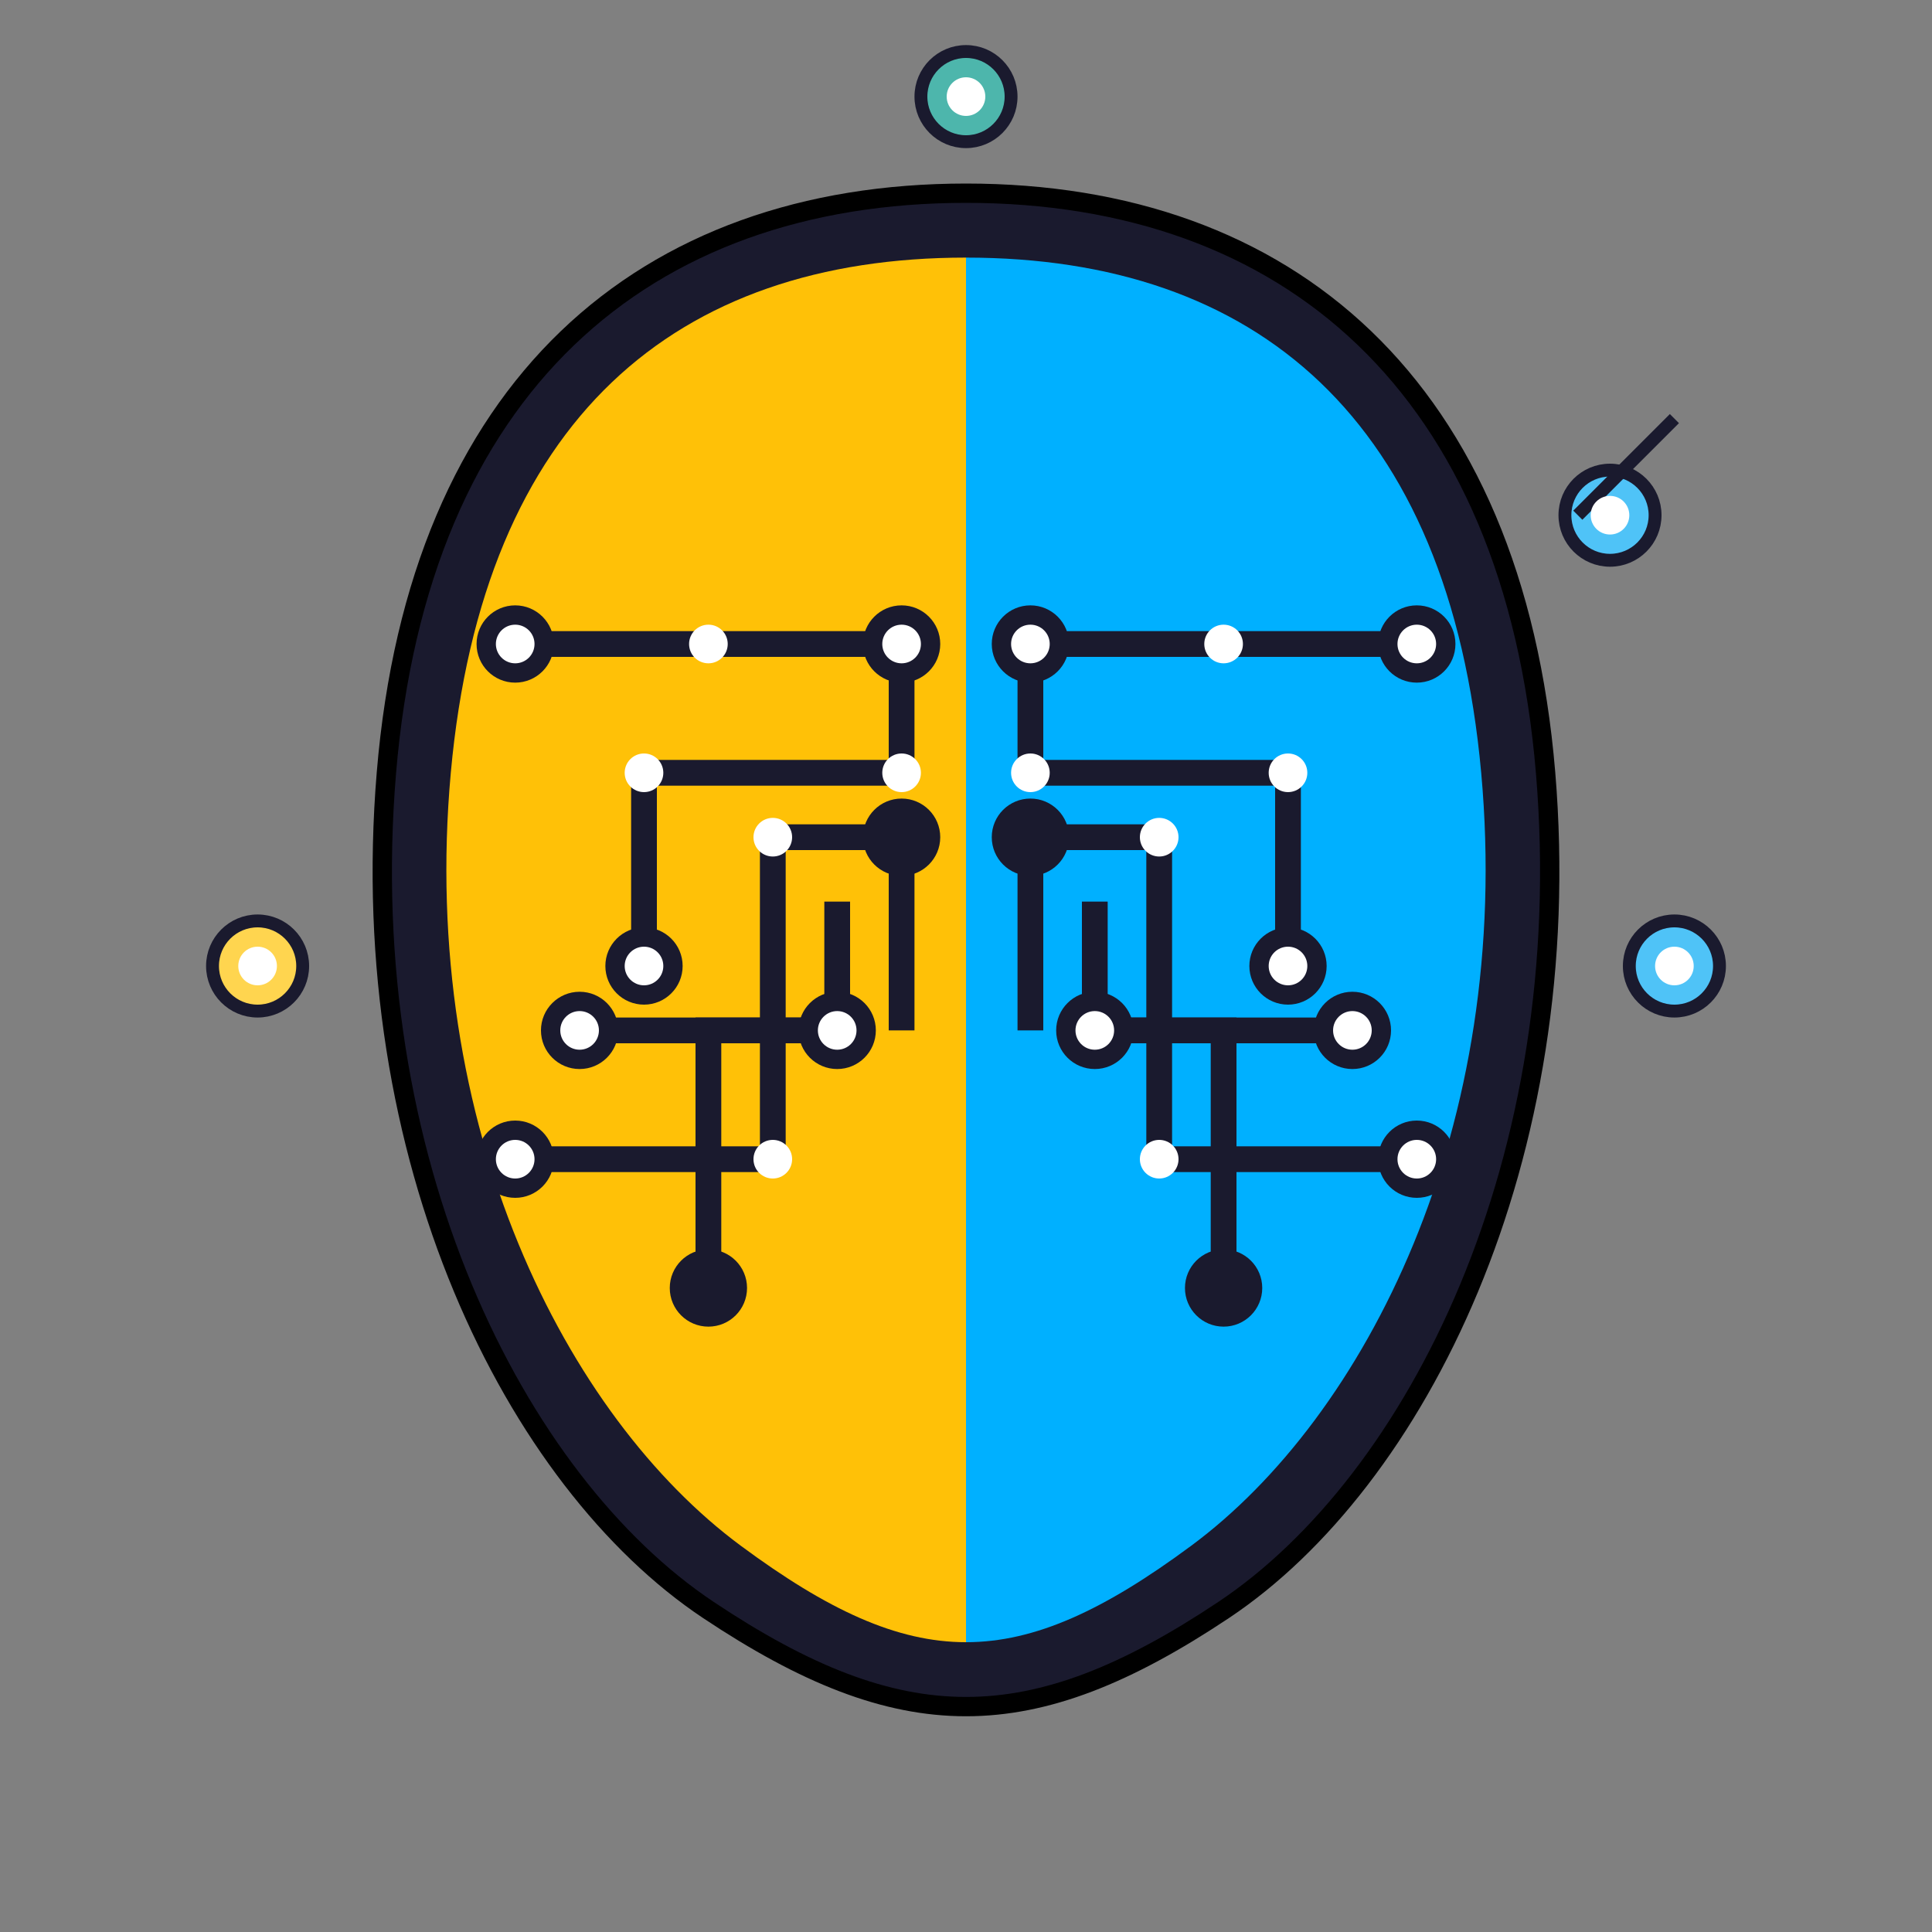 <svg xmlns="http://www.w3.org/2000/svg" viewBox="0 0 300 300">
  <rect x="0" y="0" width="300" height="300" fill="#808080" stroke="none"/>
  <!-- Base head silhouette -->
  <path d="M150,30 C100,30 65,60 60,120 C55,180 80,230 110,250 C140,270 160,270 190,250 C220,230 245,180 240,120 C235,60 200,30 150,30 Z" fill="#1a1a2e" stroke="#000" stroke-width="3" />
  
  <!-- Gradient background inside head -->
  <defs>
    <linearGradient id="circuitGradient" x1="0%" y1="0%" x2="100%" y2="0%">
      <stop offset="0%" stop-color="#ffc107" />
      <stop offset="50%" stop-color="#ffc107" />
      <stop offset="50%" stop-color="#00b0ff" />
      <stop offset="100%" stop-color="#00b0ff" />
    </linearGradient>
  </defs>
  
  <!-- Background fill with gradient -->
  <path d="M150,40 C105,40 75,65 70,120 C65,175 88,220 115,240 C142,260 158,260 185,240 C212,220 235,175 230,120 C225,65 195,40 150,40 Z" fill="url(#circuitGradient)" />
  
  <!-- Circuit paths - Left side (yellow) -->
  <path d="M80,100 L140,100 L140,120 L100,120 L100,150" fill="none" stroke="#1a1a2e" stroke-width="4" />
  <path d="M80,180 L120,180 L120,130 L140,130 L140,160" fill="none" stroke="#1a1a2e" stroke-width="4" />
  <path d="M110,200 L110,160 L130,160 L130,140" fill="none" stroke="#1a1a2e" stroke-width="4" />
  <path d="M90,160 L130,160" fill="none" stroke="#1a1a2e" stroke-width="4" />
  
  <!-- Circuit paths - Right side (blue) -->
  <path d="M220,100 L160,100 L160,120 L200,120 L200,150" fill="none" stroke="#1a1a2e" stroke-width="4" />
  <path d="M220,180 L180,180 L180,130 L160,130 L160,160" fill="none" stroke="#1a1a2e" stroke-width="4" />
  <path d="M190,200 L190,160 L170,160 L170,140" fill="none" stroke="#1a1a2e" stroke-width="4" />
  <path d="M210,160 L170,160" fill="none" stroke="#1a1a2e" stroke-width="4" />
  
  <!-- Circuit nodes -->
  <circle cx="80" cy="100" r="6" fill="#1a1a2e" />
  <circle cx="80" cy="180" r="6" fill="#1a1a2e" />
  <circle cx="110" cy="200" r="6" fill="#1a1a2e" />
  <circle cx="220" cy="100" r="6" fill="#1a1a2e" />
  <circle cx="220" cy="180" r="6" fill="#1a1a2e" />
  <circle cx="190" cy="200" r="6" fill="#1a1a2e" />
  <circle cx="140" cy="100" r="6" fill="#1a1a2e" />
  <circle cx="140" cy="130" r="6" fill="#1a1a2e" />
  <circle cx="160" cy="100" r="6" fill="#1a1a2e" />
  <circle cx="160" cy="130" r="6" fill="#1a1a2e" />
  <circle cx="100" cy="150" r="6" fill="#1a1a2e" />
  <circle cx="200" cy="150" r="6" fill="#1a1a2e" />
  <circle cx="90" cy="160" r="6" fill="#1a1a2e" />
  <circle cx="130" cy="160" r="6" fill="#1a1a2e" />
  <circle cx="170" cy="160" r="6" fill="#1a1a2e" />
  <circle cx="210" cy="160" r="6" fill="#1a1a2e" />
  
  <!-- Additional decorative outer nodes -->
  <circle cx="40" cy="150" r="7" fill="#ffd54f" stroke="#1a1a2e" stroke-width="2" />
  <circle cx="260" cy="150" r="7" fill="#4fc3f7" stroke="#1a1a2e" stroke-width="2" />
  <circle cx="150" cy="15" r="7" fill="#4db6ac" stroke="#1a1a2e" stroke-width="2" />
  <circle cx="250" cy="80" r="7" fill="#4fc3f7" stroke="#1a1a2e" stroke-width="2" />
  <path d="M245,80 L260,65" stroke="#1a1a2e" stroke-width="2" fill="none" />
  
  <!-- Electrical pulses on left side -->
  <circle cx="80" cy="100" r="3" fill="#ffffff">
    <animate attributeName="opacity" values="0;1;0" dur="1.5s" begin="0s" repeatCount="indefinite" />
  </circle>
  <circle cx="110" cy="100" r="3" fill="#ffffff">
    <animate attributeName="opacity" values="0;1;0" dur="1.5s" begin="0.2s" repeatCount="indefinite" />
  </circle>
  <circle cx="140" cy="100" r="3" fill="#ffffff">
    <animate attributeName="opacity" values="0;1;0" dur="1.5s" begin="0.4s" repeatCount="indefinite" />
  </circle>
  <circle cx="140" cy="120" r="3" fill="#ffffff">
    <animate attributeName="opacity" values="0;1;0" dur="1.5s" begin="0.6s" repeatCount="indefinite" />
  </circle>
  <circle cx="100" cy="120" r="3" fill="#ffffff">
    <animate attributeName="opacity" values="0;1;0" dur="1.5s" begin="0.8s" repeatCount="indefinite" />
  </circle>
  <circle cx="100" cy="150" r="3" fill="#ffffff">
    <animate attributeName="opacity" values="0;1;0" dur="1.5s" begin="1s" repeatCount="indefinite" />
  </circle>
  
  <circle cx="80" cy="180" r="3" fill="#ffffff">
    <animate attributeName="opacity" values="0;1;0" dur="2s" begin="0.5s" repeatCount="indefinite" />
  </circle>
  <circle cx="120" cy="180" r="3" fill="#ffffff">
    <animate attributeName="opacity" values="0;1;0" dur="2s" begin="0.7s" repeatCount="indefinite" />
  </circle>
  <circle cx="120" cy="130" r="3" fill="#ffffff">
    <animate attributeName="opacity" values="0;1;0" dur="2s" begin="0.9s" repeatCount="indefinite" />
  </circle>
  <circle cx="90" cy="160" r="3" fill="#ffffff">
    <animate attributeName="opacity" values="0;1;0" dur="2s" begin="1.1s" repeatCount="indefinite" />
  </circle>
  <circle cx="130" cy="160" r="3" fill="#ffffff">
    <animate attributeName="opacity" values="0;1;0" dur="2s" begin="1.3s" repeatCount="indefinite" />
  </circle>
  
  <!-- Electrical pulses on right side -->
  <circle cx="220" cy="100" r="3" fill="#ffffff">
    <animate attributeName="opacity" values="0;1;0" dur="1.5s" begin="0.3s" repeatCount="indefinite" />
  </circle>
  <circle cx="190" cy="100" r="3" fill="#ffffff">
    <animate attributeName="opacity" values="0;1;0" dur="1.5s" begin="0.5s" repeatCount="indefinite" />
  </circle>
  <circle cx="160" cy="100" r="3" fill="#ffffff">
    <animate attributeName="opacity" values="0;1;0" dur="1.5s" begin="0.7s" repeatCount="indefinite" />
  </circle>
  <circle cx="160" cy="120" r="3" fill="#ffffff">
    <animate attributeName="opacity" values="0;1;0" dur="1.5s" begin="0.9s" repeatCount="indefinite" />
  </circle>
  <circle cx="200" cy="120" r="3" fill="#ffffff">
    <animate attributeName="opacity" values="0;1;0" dur="1.5s" begin="1.1s" repeatCount="indefinite" />
  </circle>
  <circle cx="200" cy="150" r="3" fill="#ffffff">
    <animate attributeName="opacity" values="0;1;0" dur="1.5s" begin="1.3s" repeatCount="indefinite" />
  </circle>
  
  <circle cx="220" cy="180" r="3" fill="#ffffff">
    <animate attributeName="opacity" values="0;1;0" dur="2s" begin="0.2s" repeatCount="indefinite" />
  </circle>
  <circle cx="180" cy="180" r="3" fill="#ffffff">
    <animate attributeName="opacity" values="0;1;0" dur="2s" begin="0.4s" repeatCount="indefinite" />
  </circle>
  <circle cx="180" cy="130" r="3" fill="#ffffff">
    <animate attributeName="opacity" values="0;1;0" dur="2s" begin="0.6s" repeatCount="indefinite" />
  </circle>
  <circle cx="210" cy="160" r="3" fill="#ffffff">
    <animate attributeName="opacity" values="0;1;0" dur="2s" begin="0.8s" repeatCount="indefinite" />
  </circle>
  <circle cx="170" cy="160" r="3" fill="#ffffff">
    <animate attributeName="opacity" values="0;1;0" dur="2s" begin="1s" repeatCount="indefinite" />
  </circle>
  
  <!-- Electrical flashes on outer decorative elements -->
  <circle cx="40" cy="150" r="3" fill="#ffffff">
    <animate attributeName="opacity" values="0;1;0" dur="3s" begin="1.5s" repeatCount="indefinite" />
  </circle>
  <circle cx="260" cy="150" r="3" fill="#ffffff">
    <animate attributeName="opacity" values="0;1;0" dur="3s" begin="0.5s" repeatCount="indefinite" />
  </circle>
  <circle cx="150" cy="15" r="3" fill="#ffffff">
    <animate attributeName="opacity" values="0;1;0" dur="3s" begin="2s" repeatCount="indefinite" />
  </circle>
  <circle cx="250" cy="80" r="3" fill="#ffffff">
    <animate attributeName="opacity" values="0;1;0" dur="3s" begin="1s" repeatCount="indefinite" />
  </circle>
</svg>
